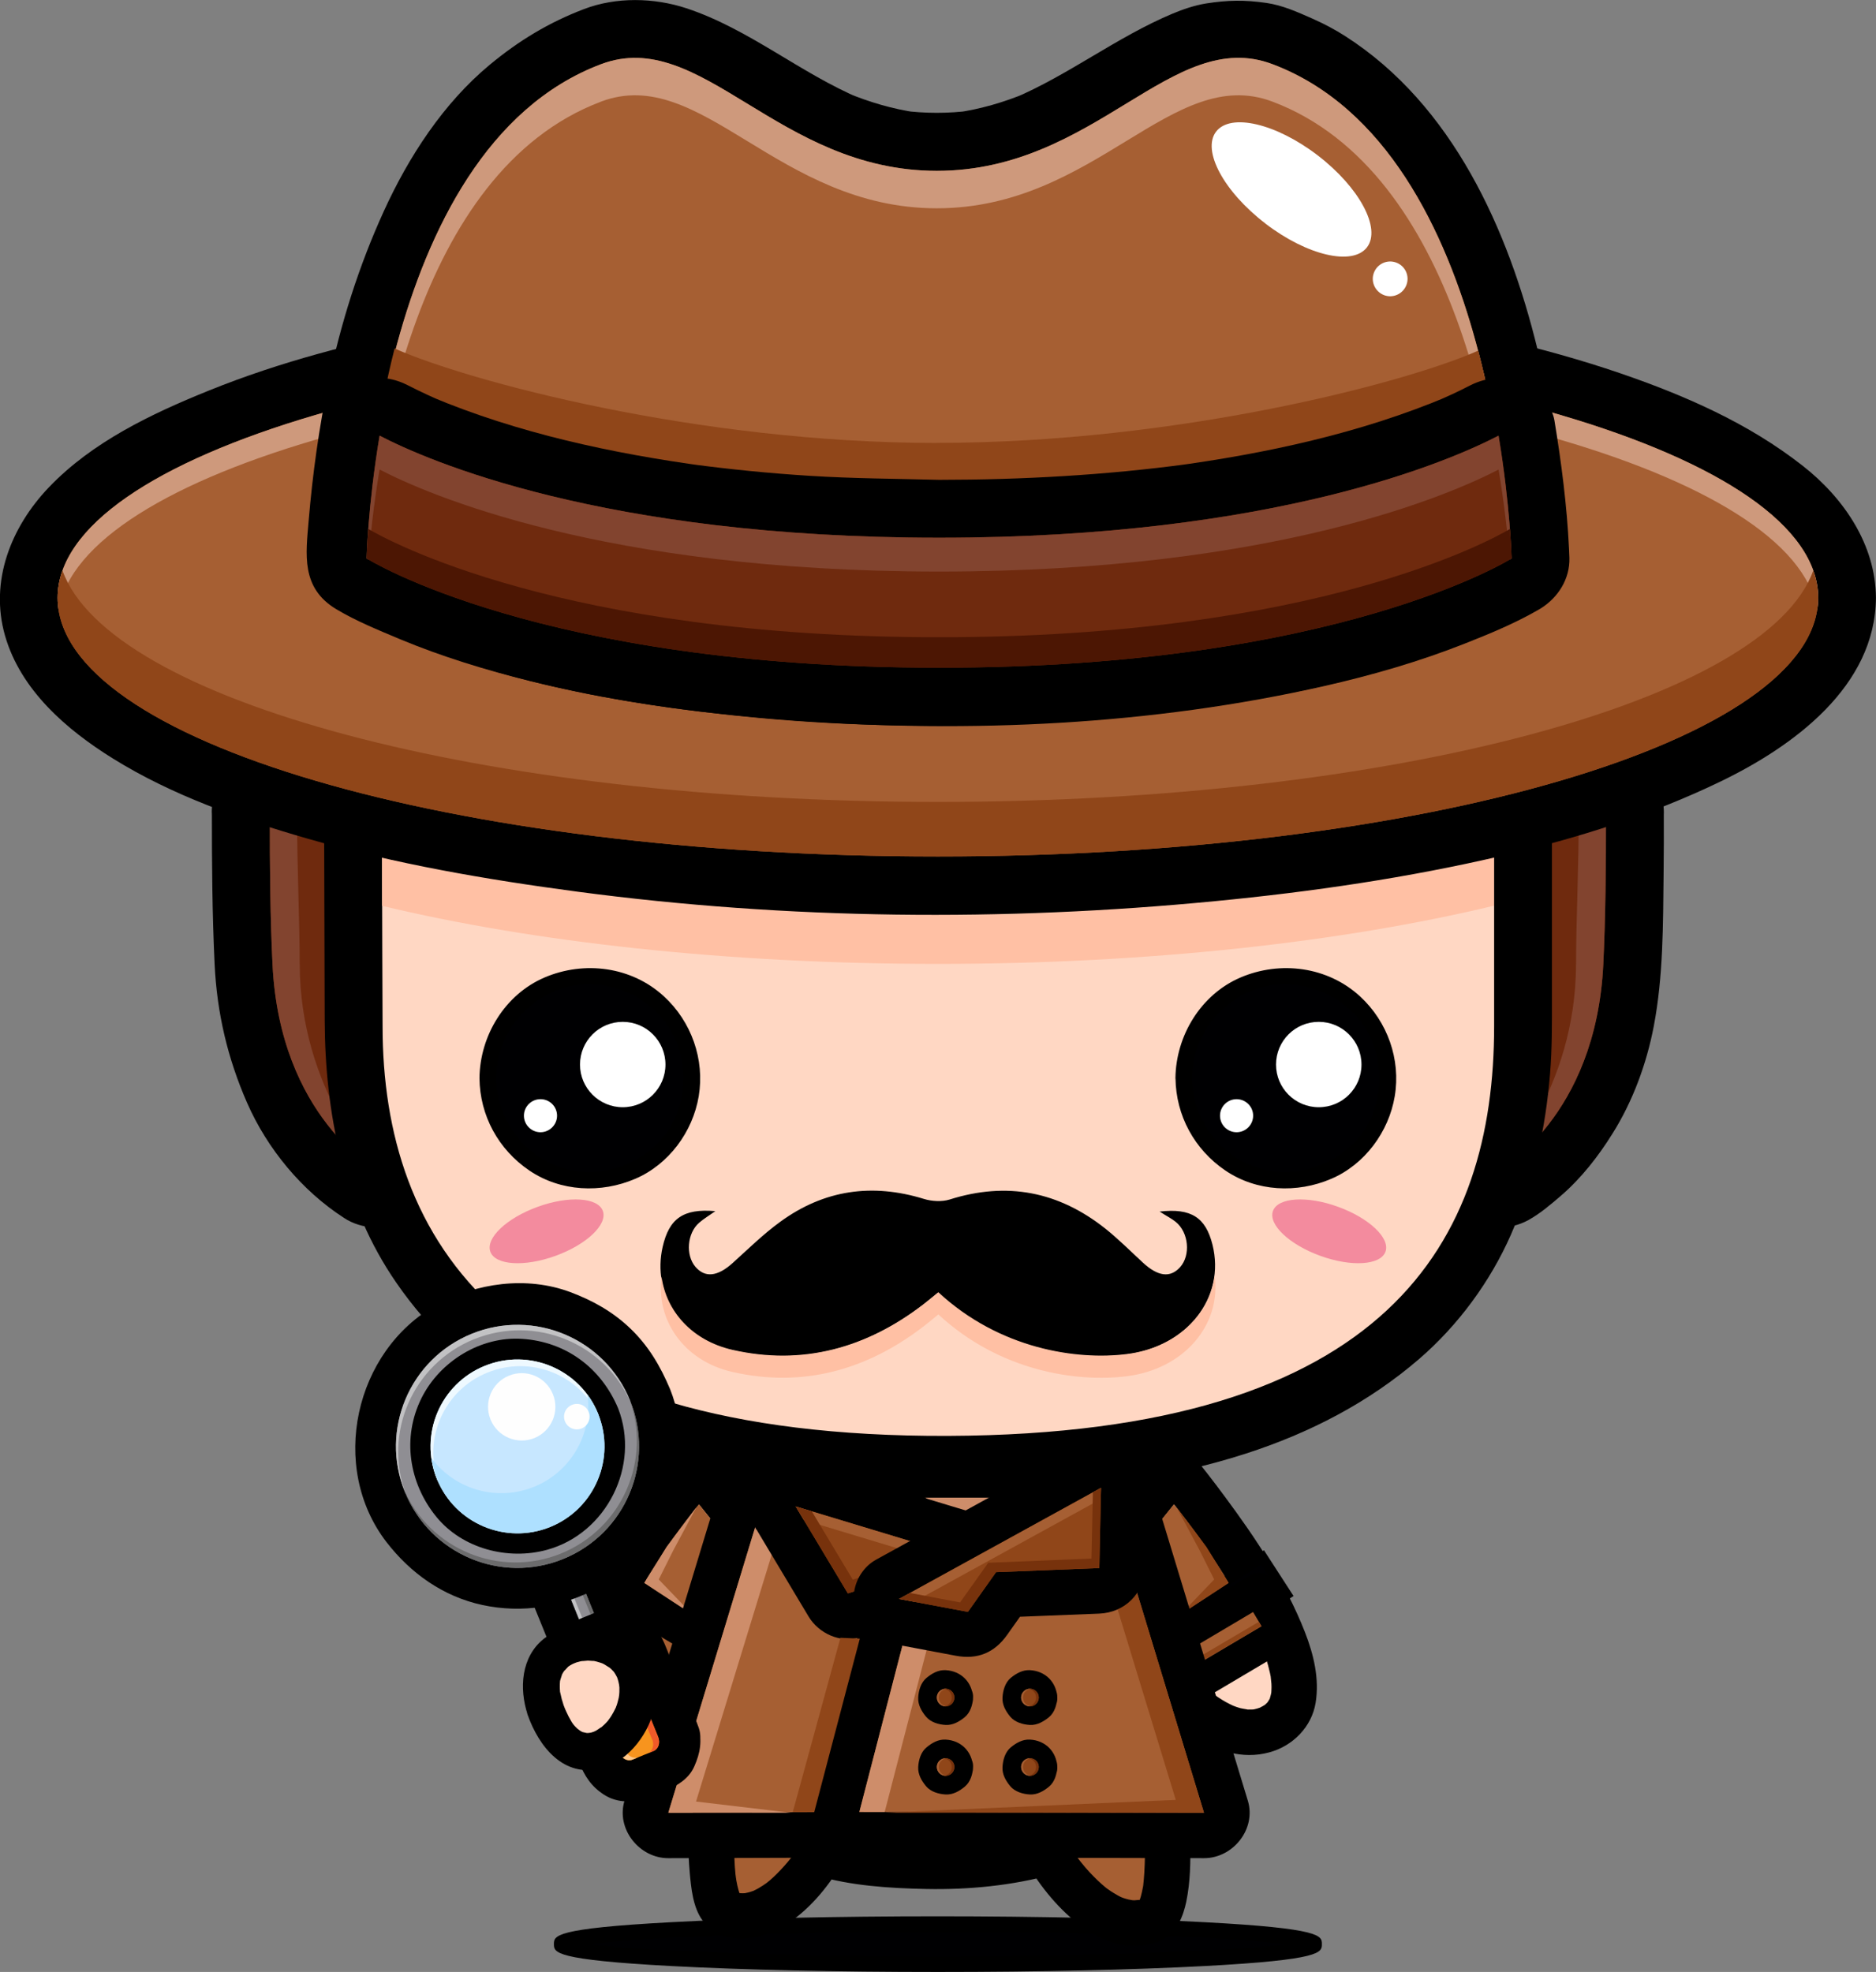 <?xml version="1.0" encoding="UTF-8"?>
<svg id="Layer_1" xmlns="http://www.w3.org/2000/svg" version="1.1" viewBox="0 0 293.33 308.34">
  <rect x="0" y="0" width="293.33" height="308.34" fill="#808080" stroke="none"/>
  <!-- Generator: Adobe Illustrator 29.6.1, SVG Export Plug-In . SVG Version: 2.1.1 Build 9)  -->
  <defs>
    <style>
      .st0 {
        fill: #8f8e93;
      }

      .st1 {
        fill: #f15a29;
      }

      .st2 {
        fill: #ffd7c3;
      }

      .st3, .st4, .st5, .st6 {
        fill-rule: evenodd;
      }

      .st3, .st7 {
        fill: #fff;
      }

      .st8 {
        fill: #eef9ff;
      }

      .st9 {
        fill: #6c6c6d;
      }

      .st10, .st4 {
        fill: #000002;
      }

      .st11 {
        fill: #ce8d6a;
      }

      .st12 {
        fill: #77320c;
      }

      .st13 {
        fill: #a65f33;
      }

      .st14 {
        fill: #f38b9e;
      }

      .st15 {
        fill: #4c1603;
      }

      .st16 {
        fill: #ce997c;
      }

      .st17 {
        fill: #6f2a0e;
      }

      .st18 {
        fill: #aee0ff;
      }

      .st19 {
        fill: #ffc688;
      }

      .st20 {
        fill: #f7941e;
      }

      .st21 {
        fill: #fde5d2;
      }

      .st22 {
        fill: #82442f;
      }

      .st23 {
        fill: #fefefe;
      }

      .st24 {
        fill: #904619;
      }

      .st25 {
        fill: #c2c2c4;
      }

      .st6, .st26 {
        fill: #ffc0a4;
      }

      .st27 {
        fill: #c7e7ff;
      }
    </style>
  </defs>
  <g>
    <g>
      <g>
        <path class="st2" d="M109.25,229.6s-27.84,33.06-15.75,40.19c12.08,7.13,28.99-23.77,28.99-23.77l-13.23-16.42Z"/>
        <path d="M106.75,227.08c-3.37,3.99-6.47,8.21-9.4,12.53-4.57,6.76-9.24,14.32-10.33,22.56-.45,3.38.42,7.14,3.05,9.47,3.19,2.82,7.69,3.41,11.65,1.99,4.13-1.49,7.61-4.4,10.63-7.53,3.08-3.18,5.78-6.76,8.3-10.41,1.75-2.55,3.43-5.17,4.91-7.88.84-1.52.48-3.02-.55-4.31-4.41-5.47-8.82-10.95-13.22-16.42-1.21-1.51-3.76-1.26-5.02,0-1.48,1.48-1.22,3.52,0,5.03,4.41,5.47,8.81,10.95,13.22,16.42-.19-1.44-.36-2.88-.55-4.31-.84,1.54-1.77,3.04-2.7,4.52-.97,1.54-1.98,3.04-3.03,4.52-.57.81-1.15,1.61-1.74,2.4-.16.2-.32.4-.46.61.57-.74.02-.04-.08.09-.38.47-.76.95-1.15,1.42-1.38,1.66-2.84,3.26-4.4,4.76-.72.68-1.47,1.34-2.23,1.97-.66.53.63-.47-.03.03-.2.14-.39.28-.58.42-.43.31-.88.6-1.34.88-.38.22-.77.43-1.15.63-.19.1-.39.2-.58.28-.7.32.79-.32.08-.04-.38.15-.76.28-1.15.39-.34.09-1.87.32-.58.16-.37.05-.74.05-1.12.05-.19,0-.38-.01-.57-.03,1.14.1.48.06.2.01-.37-.08-.74-.19-1.09-.32-.69-.25.79.36.13.05-.24-.11-.46-.24-.68-.38-.93-.57.43.42-.17-.12-.24-.2-.43-.43-.63-.66.81.99.15.14-.01-.16-.51-.93.22.75-.1-.27-.09-.3-.16-.61-.22-.92-.12-.65.12.97.05.3-.02-.16-.03-.33-.03-.5-.02-.35-.01-.69,0-1.04.01-.33.21-1.82.02-.53.25-1.72.78-3.4,1.37-5.03.16-.43.33-.86.51-1.28-.42,1.02.19-.43.3-.68.44-.96.91-1.92,1.4-2.86,1.93-3.71,4.18-7.26,6.54-10.7,1.06-1.53,2.15-3.04,3.25-4.54.46-.62.93-1.23,1.39-1.84.11-.14.22-.28.33-.43.41-.53-.55.71-.14.19.22-.28.44-.57.66-.86.7-.88,1.39-1.75,2.11-2.61,1.25-1.48,1.45-3.57,0-5.03-1.28-1.28-3.78-1.48-5.02,0Z"/>
      </g>
      <g>
        <polygon class="st10" points="109.67 261.7 93.09 251 96.85 245.19 113.42 255.9 109.67 261.7"/>
        <path d="M109.91,262.81l-17.93-11.58,4.63-7.16,17.92,11.58-4.62,7.16ZM94.21,250.76l15.23,9.83,2.87-4.45-15.21-9.83-2.88,4.45Z"/>
      </g>
      <path class="st13" d="M100.74,247.51l8.16,5.33,3.6-13.59-3.21-4.03s-3.75,4.65-5.52,7.44c-1.78,2.78-3.03,4.84-3.03,4.84Z"/>
    </g>
    <g>
      <g>
        <rect class="st13" x="97.6" y="247.54" width="7.76" height="17.58" transform="translate(-170.75 212.86) rotate(-59.33)"/>
        <path d="M108.36,261.91c-5.03-2.98-10.07-5.97-15.11-8.95.31,1.18.62,2.36.93,3.53,1.32-2.22,2.63-4.44,3.95-6.66-1.18.3-2.36.61-3.54.92,5.04,2.99,10.08,5.98,15.12,8.96-.31-1.18-.62-2.36-.93-3.53-1.32,2.23-2.63,4.45-3.95,6.67-1.7,2.88,2.77,5.47,4.47,2.6,1.31-2.22,2.63-4.45,3.95-6.67.72-1.22.28-2.82-.92-3.53-5.03-2.99-10.08-5.98-15.12-8.96-1.22-.72-2.82-.28-3.53.92-1.33,2.22-2.64,4.45-3.95,6.67-.72,1.22-.28,2.82.92,3.53,5.04,3,10.08,5.98,15.12,8.97,2.88,1.7,5.47-2.77,2.6-4.47Z"/>
      </g>
      <rect class="st11" x="100.51" y="250.96" width=".78" height="12.04" transform="translate(-171.76 213.63) rotate(-59.53)"/>
    </g>
    <polygon class="st11" points="108.91 235.63 104.23 241.87 100.74 247.51 108.24 252.43 103 246.97 105.26 242.45 108.91 235.63"/>
  </g>
  <g>
    <path class="st10" d="M205.48,303.99c0,1.74-26.34,3.14-58.83,3.14s-58.83-1.4-58.83-3.14,26.34-3.15,58.83-3.15,58.83,1.41,58.83,3.15Z"/>
    <path d="M146.65,308.34c-15.74,0-30.54-.33-41.66-.92-18.38-.98-18.38-2.12-18.38-3.43s0-2.45,18.38-3.43c11.13-.6,25.93-.92,41.66-.92s30.53.33,41.66.92c18.38.98,18.38,2.12,18.38,3.43s0,2.45-18.38,3.43c-11.12.59-25.92.92-41.66.92ZM92.28,304c7.94,1.02,27.84,1.92,54.37,1.92s46.43-.9,54.37-1.92c-7.64-.97-26.69-1.95-54.37-1.95s-46.73.98-54.37,1.95Z"/>
  </g>
  <g>
    <path class="st13" d="M117.4,234.92s-11.14,61.65-3.56,64.29c7.58,2.65,14.59-9.42,14.59-9.42,0,0,6.04,1.85,16.45,2.03,10.41.19,18.78-2.16,18.78-2.16,0,0,7.75,13.43,16.14,10.66,8.38-2.77-4.94-65.55-4.94-65.55l-57.46.15Z"/>
    <path d="M113.97,233.98c-2.18,12.08-3.96,24.29-5.23,36.5-.77,7.37-1.56,14.96-.89,22.36.22,2.41.5,5.39,1.98,7.42,3,4.13,8.92,3.23,12.8.85,3.64-2.23,6.73-5.85,8.87-9.53-1.33.54-2.67,1.09-4.01,1.63,5.53,1.68,11.65,2.04,17.39,2.16,6.53.13,13.41-.53,19.73-2.28-1.33-.55-2.67-1.09-4.01-1.64,3.99,6.86,12.41,15.73,21.13,11.88,2.24-.99,3.3-3.77,3.76-6,.63-3.08.68-6.27.61-9.4-.18-8.39-1.35-16.79-2.59-25.08-1.11-7.45-2.42-14.87-3.85-22.25-.44-2.26-.88-4.53-1.36-6.78-.32-1.53-1.92-2.62-3.43-2.61-12.38.03-24.75.07-37.14.1-6.77.02-13.55.04-20.33.05-4.58.02-4.58,7.12,0,7.11,12.38-.03,24.76-.07,37.14-.1,6.78-.02,13.55-.03,20.33-.06-1.14-.87-2.28-1.74-3.43-2.61.79,3.71,1.51,7.44,2.19,11.18.71,3.76,1.37,7.53,1.99,11.3.35,2.1.68,4.2.99,6.31.16,1.03.31,2.05.45,3.09.07.51.14,1.03.21,1.55.04.25.08.51.11.77-.14-1.04.02.14.04.35.98,7.45,1.95,15.12,1.5,22.64-.04.65-.1,1.3-.17,1.95-.08.64.14-.97.05-.35-.02.14-.05.29-.06.43-.06.3-.12.62-.19.93-.09.46-.23.92-.39,1.37-.25.69.45-.96.08-.19-.1.19-.21.38-.32.55-.16.23.75-.85.18-.28-.52.53.81-.55.31-.23-.65.41,1.22-.42.19-.09-.27.07-.54.13-.82.18.96-.18-.17-.02-.4-.02-.27,0-.54-.03-.79-.06.96.1.09-.02-.11-.06-.26-.06-.51-.14-.77-.22-.16-.04-.99-.4-.16-.04-.51-.22-.99-.5-1.46-.79-.24-.14-.47-.3-.7-.46-.16-.11-.32-.22-.47-.33.35.28.37.29.06.04-.94-.76-1.81-1.61-2.63-2.49-.41-.44-.81-.91-1.19-1.38-.16-.19-.31-.38-.47-.57.65.81,0-.02-.13-.19-.65-.87-1.28-1.78-1.82-2.72-.8-1.38-2.48-2.06-4.01-1.63-6,1.66-11.51,2.12-17.84,2.03-5.72-.08-10.21-.3-15.5-1.9-1.52-.46-3.22.28-4.01,1.63-.52.89-1.12,1.73-1.74,2.56-.48.63.51-.65,0,0-.15.19-.31.38-.46.57-.33.4-.68.79-1.04,1.17-.37.4-.76.79-1.16,1.17-.2.19-.41.38-.62.56-.12.11-1.09.86-.38.32-.45.33-.92.63-1.4.91-.24.14-.49.26-.73.38-.83.41.71-.25-.16.06-.25.1-.51.17-.76.23-.18.06-1.07.19-.1.07-.27.03-.54.04-.8.04-.18,0-.36-.01-.54-.03.5.08.54.08.13,0-.28-.05-.55-.14-.81-.23,1.14.37.9.4.61.25-.62-.32.76.67.33.27-.58-.53.36.53.2.31-.12-.17-.22-.35-.32-.53-.39-.76.34.88.08.21-.08-.21-.14-.42-.21-.63-.16-.54-.27-1.09-.37-1.63-.05-.33-.21-1.46-.02-.08-.05-.32-.08-.63-.12-.94-.07-.74-.12-1.49-.15-2.24-.17-3.58-.01-7.17.21-10.73.27-4.23.68-8.44,1.16-12.65.24-2.15.51-4.31.79-6.46.06-.51.13-1.02.2-1.52.04-.25.07-.51.1-.76-.14,1.01-.01.14.01-.05.14-1.07.29-2.13.44-3.19.85-5.96,1.78-11.9,2.81-17.83.1-.57.2-1.13.3-1.69.34-1.9-.49-3.83-2.48-4.38-1.74-.48-4.03.58-4.38,2.49Z"/>
  </g>
  <g>
    <g>
      <polygon class="st21" points="173.39 234.18 146.99 234.18 146.77 234.18 120.37 234.18 108.93 271.81 146.77 271.81 146.99 271.81 184.83 271.81 173.39 234.18"/>
      <path d="M173.39,227.08h-53.02c-3.23,0-5.93,2.18-6.85,5.22-3.65,11.99-7.29,23.97-10.93,35.96-.17.56-.34,1.12-.51,1.66-1.35,4.44,2.33,8.99,6.86,8.99h75.9c4.53,0,8.2-4.55,6.86-8.99-3.65-11.99-7.3-23.98-10.94-35.97-.17-.55-.33-1.1-.5-1.65-1.13-3.71-4.94-6.02-8.75-4.97-3.66,1.01-6.09,5.04-4.96,8.75,3.65,11.99,7.29,23.97,10.93,35.97.17.55.34,1.1.51,1.65,2.29-3,4.57-5.99,6.85-8.99h-75.9c2.28,3,4.57,5.99,6.85,8.99,3.65-11.98,7.3-23.97,10.94-35.96.17-.55.33-1.1.51-1.66-2.29,1.74-4.58,3.48-6.86,5.22h53.02c3.87,0,7.11-3.23,7.11-7.11s-3.24-7.11-7.11-7.11Z"/>
    </g>
    <polygon class="st11" points="173.39 234.18 146.99 234.18 146.77 234.18 120.37 234.18 108.93 271.81 146.77 271.81 146.99 271.81 184.83 271.81 173.39 234.18"/>
  </g>
  <rect class="st24" x="115.12" y="279.01" width="63.36" height="4.41"/>
  <g>
    <g>
      <polygon class="st21" points="140.86 240.15 140.86 283.32 104.5 283.44 119.77 233.24 140.86 240.15"/>
      <path d="M133.75,240.15v43.18c2.37-2.37,4.74-4.74,7.11-7.11-12.01.04-24.01.07-36.03.12h-.33c2.29,3,4.57,6,6.85,8.99,3.7-12.15,7.39-24.3,11.08-36.45,1.4-4.58,2.79-9.17,4.19-13.75-2.92,1.66-5.83,3.31-8.74,4.96,7.03,2.3,14.06,4.61,21.09,6.92,3.68,1.21,7.76-1.37,8.75-4.96,1.06-3.87-1.29-7.54-4.97-8.74-7.03-2.31-14.06-4.61-21.09-6.92-3.75-1.23-7.66,1.4-8.75,4.96-3.7,12.15-7.39,24.3-11.08,36.46-1.39,4.58-2.79,9.17-4.18,13.75-1.35,4.43,2.33,9.01,6.85,8.99,12.01-.04,24.02-.07,36.02-.11.12,0,.23,0,.34,0,3.87-.01,7.11-3.22,7.11-7.11v-43.18c0-3.87-3.23-7.11-7.11-7.11s-7.11,3.24-7.11,7.11Z"/>
    </g>
    <polygon class="st13" points="140.86 240.15 140.86 283.32 104.5 283.44 119.77 233.24 140.86 240.15"/>
    <polygon class="st11" points="123.33 234.38 119.77 233.24 104.5 283.44 108.3 283.43 123.33 234.38"/>
  </g>
  <g>
    <g>
      <g>
        <path class="st2" d="M183.55,229.6s27.85,33.06,15.77,40.19c-12.08,7.13-28.99-23.77-28.99-23.77l13.22-16.42Z"/>
        <path d="M181.04,232.11c.96,1.13,1.87,2.3,2.78,3.46.4.53-.55-.72-.14-.19.11.14.21.28.32.43.23.29.46.59.68.89.54.7,1.06,1.42,1.59,2.14,1.14,1.56,2.25,3.15,3.34,4.76,2.33,3.48,4.51,7.07,6.36,10.84.22.43.43.87.62,1.31.11.24.72,1.69.31.68.38.9.71,1.82,1.02,2.75.25.79.47,1.6.65,2.41.09.38.15.76.21,1.15-.2-1.29,0,.19.02.53.02.35.02.69,0,1.04,0,.17-.02.34-.03.5-.06.67.15-.95.04-.3-.05.31-.13.62-.22.92-.3,1.03.39-.68-.1.27-.15.29-.82,1.18-.02.16-.19.24-.39.46-.63.66-.59.56.75-.47-.17.12-.16.1-.32.2-.5.28-.86.47.51-.17-.04.05-.36.14-.73.24-1.1.32-.26.06-.96.12.2-.01-.19.02-.38.03-.56.03-.38.02-.76,0-1.13-.05,1.28.13-.24-.07-.58-.16-.39-.1-.77-.24-1.15-.39-.71-.27.79.35.08.04-.19-.09-.39-.19-.58-.28-.88-.43-1.7-.96-2.49-1.52-.2-.13-.39-.28-.58-.42-.67-.5.63.5-.04-.03-.38-.31-.75-.63-1.13-.95-.83-.72-1.61-1.49-2.38-2.28-1.52-1.55-2.93-3.21-4.27-4.91-.11-.13-.65-.83-.08-.09-.16-.2-.31-.41-.46-.61-.3-.4-.59-.8-.89-1.21-.61-.83-1.21-1.69-1.79-2.53-.96-1.39-1.88-2.81-2.76-4.24-.7-1.14-1.39-2.28-2.03-3.45-.18,1.44-.36,2.88-.55,4.31,4.41-5.48,8.82-10.95,13.23-16.42,1.22-1.51,1.48-3.55,0-5.03-1.26-1.26-3.8-1.51-5.03,0-4.41,5.47-8.81,10.95-13.22,16.42-1.03,1.29-1.39,2.78-.55,4.31,2.82,5.14,6.23,10.03,9.94,14.58,4.88,5.99,12.67,13.95,21.26,11.6,3.65-.99,6.61-3.98,7.22-7.75.61-3.78-.31-7.55-1.68-11.06-3.01-7.69-7.69-14.67-12.59-21.27-1.72-2.32-3.48-4.62-5.34-6.82-1.25-1.48-3.74-1.28-5.03,0-1.45,1.46-1.24,3.54,0,5.03Z"/>
      </g>
      <g>
        <rect class="st10" x="181.11" y="248.31" width="19.73" height="6.91" transform="translate(-106.06 143.95) rotate(-32.87)"/>
        <path d="M184.33,261.14l-4.63-7.16,17.93-11.58,4.63,7.16-17.93,11.58ZM181.93,254.46l2.88,4.45,15.22-9.83-2.88-4.46-15.22,9.83Z"/>
      </g>
      <path class="st13" d="M192.08,247.51l-8.16,5.33-3.6-13.59,3.22-4.03s3.74,4.65,5.52,7.44c1.78,2.78,3.03,4.84,3.03,4.84Z"/>
    </g>
    <g>
      <g>
        <rect class="st13" x="182.47" y="252.45" width="17.58" height="7.76" transform="translate(-104 133.42) rotate(-30.67)"/>
        <path d="M186.98,266.38c5.04-2.99,10.08-5.97,15.12-8.97,1.21-.71,1.65-2.31.93-3.53-1.32-2.23-2.64-4.45-3.96-6.67-.72-1.2-2.31-1.65-3.53-.92-5.04,2.98-10.08,5.97-15.12,8.96-1.2.71-1.64,2.31-.92,3.53,1.32,2.22,2.64,4.45,3.96,6.67,1.7,2.87,6.16.27,4.46-2.6-1.32-2.22-2.63-4.45-3.96-6.67-.31,1.18-.62,2.36-.93,3.53,5.04-2.98,10.09-5.97,15.11-8.96-1.17-.31-2.35-.62-3.53-.92,1.32,2.22,2.64,4.44,3.95,6.66.31-1.17.62-2.35.93-3.53-5.04,2.99-10.08,5.97-15.11,8.95-2.87,1.7-.27,6.17,2.6,4.47Z"/>
      </g>
      <polygon class="st24" points="186.85 260.37 197.23 254.27 196.83 253.59 186.46 259.7 186.85 260.37"/>
    </g>
    <polygon class="st24" points="183.94 235.63 188.63 241.87 192.12 247.51 184.62 252.43 189.85 246.97 187.59 242.45 183.94 235.63"/>
  </g>
  <g>
    <g>
      <polygon class="st21" points="142.99 250.02 134.24 283.32 188.25 283.44 172.98 233.24 142.99 250.02"/>
      <path d="M136.14,248.13c-2.92,11.1-5.83,22.2-8.74,33.3-1.18,4.47,2.19,8.99,6.85,9,12.61.03,25.22.06,37.82.08,5.4.01,10.79.02,16.19.04,4.53.01,8.2-4.56,6.85-8.99-3.69-12.15-7.39-24.3-11.08-36.46-1.39-4.58-2.79-9.17-4.18-13.75-1.35-4.43-6.36-6.53-10.44-4.24-10,5.59-19.99,11.18-29.99,16.78-3.38,1.89-4.48,6.43-2.55,9.72,1.99,3.39,6.34,4.45,9.73,2.55,9.99-5.59,19.99-11.18,30-16.78-3.49-1.42-6.97-2.84-10.45-4.25,3.69,12.15,7.39,24.3,11.08,36.45,1.39,4.58,2.79,9.17,4.18,13.75,2.29-3,4.57-5.99,6.85-8.99-12.61-.03-25.21-.06-37.81-.08-5.4-.02-10.79-.02-16.19-.04,2.29,3,4.58,6,6.86,8.99,2.91-11.1,5.82-22.2,8.74-33.3.99-3.75-1.19-7.71-4.96-8.75-3.7-1.02-7.76,1.22-8.75,4.96Z"/>
    </g>
    <polygon class="st13" points="142.99 250.02 134.37 283.32 188.25 283.44 172.98 233.24 142.99 250.02"/>
    <polygon class="st11" points="138.33 283.32 146.95 250.02 173.56 235.13 172.98 233.24 142.99 250.02 134.37 283.32 188.25 283.44 188.24 283.43 138.33 283.32"/>
    <polygon class="st24" points="169.7 235.11 172.98 233.24 188.25 283.44 184.45 283.43 169.7 235.11"/>
  </g>
  <g>
    <g>
      <g>
        <path class="st21" d="M42.19,127.02c-.02,8.49.08,16.89.42,23.76,1.15,23.93,16.3,32.18,16.3,32.18v-55.93h-16.71Z"/>
        <path d="M33.13,127.02c0,7.93.05,15.84.43,23.76.36,7.62,2.03,14.7,5.07,21.65,3.15,7.18,8.54,13.73,15.15,18,.18.12.36.23.55.34,5.97,3.27,13.61-.81,13.61-7.82v-55.93c0-4.93-4.12-9.04-9.05-9.04h-16.71c-4.94,0-9.06,4.12-9.06,9.04s4.12,9.05,9.06,9.05h16.71c-3.01-3.01-6.03-6.03-9.05-9.05v55.93c4.54-2.6,9.08-5.2,13.61-7.81-.73-.39-1.4-.9-2.06-1.4.61.47,1.23.94,1.84,1.41-2.16-1.67-4.06-3.65-5.74-5.8.47.61.95,1.21,1.42,1.83-2-2.6-3.62-5.44-4.92-8.45.31.72.61,1.44.91,2.15-1.61-3.82-2.62-7.83-3.18-11.93.1.8.21,1.6.32,2.4-.55-4.3-.6-8.66-.69-12.99-.12-5.12-.14-10.23-.14-15.35,0-4.93-4.12-9.04-9.04-9.04s-9.05,4.12-9.06,9.04Z"/>
      </g>
      <path class="st17" d="M42.19,127.02c-.02,8.49.08,16.89.42,23.76,1.15,23.93,16.3,32.18,16.3,32.18v-55.93h-16.71Z"/>
      <path class="st22" d="M46.86,150.78c0-6.87-.43-15.26-.41-23.76h-4.26c-.02,8.49.08,16.89.42,23.76,1.15,23.93,16.3,32.18,16.3,32.18,0,0-12.04-12.51-12.04-32.18Z"/>
    </g>
    <g>
      <g>
        <path class="st21" d="M251.11,127.02c.02,8.49-.09,16.89-.42,23.76-1.15,23.93-16.3,32.18-16.3,32.18v-55.93h16.71Z"/>
        <path d="M242.07,127.02c0,4.96-.02,9.92-.13,14.88-.1,4.48-.13,9.01-.7,13.46.1-.8.22-1.61.32-2.4-.56,4.1-1.58,8.11-3.18,11.93.31-.72.61-1.44.91-2.15-1.29,3.01-2.92,5.85-4.91,8.45.47-.62.95-1.22,1.41-1.83-1.68,2.15-3.58,4.13-5.73,5.8.61-.47,1.22-.94,1.83-1.41-.65.5-1.33,1.01-2.06,1.4,4.54,2.61,9.08,5.21,13.62,7.81v-55.93c-3.01,3.02-6.03,6.03-9.05,9.05h16.71c4.94,0,9.05-4.12,9.05-9.05s-4.11-9.04-9.05-9.04h-16.71c-4.93,0-9.05,4.12-9.05,9.04v55.93c0,7,7.64,11.08,13.62,7.82,1.84-1.02,3.5-2.44,5.07-3.79,3.2-2.75,5.88-6.19,8.09-9.74,3.18-5.06,5.33-10.92,6.45-16.77,1.5-7.84,1.45-15.93,1.54-23.88.03-3.18.05-6.37.03-9.56,0-4.93-4.1-9.04-9.05-9.04s-9.05,4.12-9.04,9.04Z"/>
      </g>
      <path class="st17" d="M251.11,127.02c.02,8.49-.09,16.89-.42,23.76-1.15,23.93-16.3,32.18-16.3,32.18v-55.93h16.71Z"/>
      <path class="st22" d="M246.43,150.78c0-6.87.44-15.26.42-23.76h4.26c.02,8.49-.09,16.89-.42,23.76-1.15,23.93-16.3,32.18-16.3,32.18,0,0,12.03-12.51,12.03-32.18Z"/>
    </g>
  </g>
  <g>
    <g>
      <path class="st21" d="M59.82,74.54c-.31,12.43,0,85.92,0,85.92,0,33.38,18.72,64.34,88.45,64.06,69.01-.28,85.35-30.67,85.35-64.06v-85.92H59.82Z"/>
      <path d="M50.78,74.54c-.37,14.6-.16,29.23-.13,43.83.03,13.75.07,27.5.12,41.25.06,14.32,2.91,28.94,11.17,40.91,5.35,7.77,12.31,14.12,20.41,18.95,9.33,5.54,19.95,8.99,30.56,11.05,14.28,2.76,28.96,3.46,43.47,2.87,12.93-.52,26.1-2.12,38.45-6.12,9.93-3.21,19.15-7.96,27.07-14.79,6.09-5.26,11.11-12.07,14.35-19.44,3.55-8.1,5.4-16.4,6.12-25.22.32-3.86.29-7.72.29-11.6v-81.69c0-4.94-4.12-9.05-9.05-9.05H59.82c-4.93,0-9.04,4.11-9.04,9.05s4.11,9.05,9.04,9.05h173.8c-3.02-3.03-6.03-6.03-9.05-9.05v77.11c0,6.8.16,13.6-.73,20.35.1-.8.21-1.6.32-2.41-.73,5.45-2.06,10.81-4.18,15.89.29-.72.61-1.44.91-2.16-1.67,3.94-3.82,7.66-6.44,11.07.47-.61.94-1.22,1.41-1.83-2.6,3.35-5.63,6.34-8.99,8.96.61-.47,1.22-.95,1.83-1.42-4.32,3.34-9.1,6-14.11,8.14.72-.3,1.43-.62,2.17-.91-8.57,3.61-17.71,5.69-26.89,6.94.8-.11,1.6-.22,2.4-.32-16.24,2.16-33.05,2.19-49.29.05.8.11,1.6.21,2.4.32-9.36-1.26-18.65-3.38-27.39-7.03.72.3,1.44.61,2.16.91-5.25-2.23-10.26-5-14.78-8.48.61.47,1.21.95,1.82,1.41-3.53-2.74-6.72-5.87-9.46-9.39.48.61.95,1.22,1.42,1.83-2.7-3.49-4.91-7.31-6.64-11.36.31.72.62,1.44.92,2.16-2.12-5.02-3.46-10.32-4.2-15.71.11.8.21,1.6.32,2.4-.59-4.52-.67-9.06-.7-13.62-.02-6.28-.04-12.56-.06-18.84-.04-17.53-.1-35.05-.03-52.58.01-3.82.02-7.65.11-11.47.12-4.94-4.2-9.05-9.05-9.05s-8.92,4.12-9.04,9.05Z"/>
    </g>
    <path class="st2" d="M59.82,74.54c-.31,12.43,0,85.92,0,85.92,0,33.38,18.72,64.34,88.45,64.06,69.01-.28,85.35-30.67,85.35-64.06v-85.92H59.82Z"/>
  </g>
  <g>
    <g>
      <g>
        <g>
          <path class="st4" d="M76.26,168.59c0,8.83,7.16,15.97,15.97,15.97s15.97-7.14,15.97-15.97-7.15-15.97-15.97-15.97-15.97,7.15-15.97,15.97Z"/>
          <path d="M74.97,168.59c.06,5.85,2.96,11.15,7.79,14.43,4.88,3.32,11.23,3.6,16.57,1.3,5.23-2.24,8.99-7.34,9.92-12.9.96-5.77-1.14-11.67-5.43-15.62-5.06-4.66-12.45-5.62-18.69-2.95-6.19,2.66-10.09,9.09-10.16,15.73-.02,1.67,2.57,1.67,2.59,0,.06-5.91,3.52-11.06,8.88-13.49,5.38-2.45,11.88-1.01,16.05,3,4.29,4.12,5.45,10.49,3.37,15.98-2.06,5.43-7.55,9-13.27,9.19-8.2.28-14.94-6.59-15.03-14.67-.02-1.66-2.6-1.66-2.59,0Z"/>
        </g>
        <path class="st3" d="M81.92,174.45c0,1.43,1.17,2.59,2.59,2.59s2.59-1.16,2.59-2.59-1.16-2.58-2.59-2.58-2.59,1.16-2.59,2.58Z"/>
        <path class="st3" d="M90.69,166.46c0,3.69,3,6.67,6.68,6.67s6.68-2.98,6.68-6.67-2.99-6.68-6.68-6.68-6.68,2.98-6.68,6.68Z"/>
      </g>
      <path class="st14" d="M94.26,189.35c.77,2.12-2.55,5.26-7.4,7.02-4.86,1.76-9.42,1.47-10.19-.65-.77-2.12,2.54-5.26,7.41-7.02,4.86-1.77,9.42-1.47,10.18.65Z"/>
    </g>
    <g>
      <g>
        <g>
          <path class="st4" d="M185.09,168.59c0,8.83,7.15,15.97,15.97,15.97s15.97-7.14,15.97-15.97-7.15-15.97-15.97-15.97-15.97,7.15-15.97,15.97Z"/>
          <path d="M183.8,168.59c.07,5.85,2.96,11.15,7.79,14.43,4.88,3.32,11.23,3.6,16.57,1.3,5.23-2.24,8.99-7.34,9.92-12.9.97-5.77-1.14-11.67-5.42-15.62-5.07-4.66-12.46-5.62-18.71-2.95-6.19,2.66-10.08,9.09-10.16,15.73-.02,1.67,2.57,1.67,2.59,0,.07-5.91,3.53-11.06,8.88-13.49,5.37-2.45,11.87-1.01,16.05,3,4.29,4.12,5.45,10.49,3.38,15.98-2.07,5.43-7.56,9-13.27,9.19-8.21.28-14.95-6.59-15.04-14.67-.02-1.66-2.6-1.66-2.59,0Z"/>
        </g>
        <path class="st3" d="M190.76,174.45c0,1.43,1.16,2.59,2.59,2.59s2.59-1.16,2.59-2.59-1.17-2.58-2.59-2.58-2.59,1.16-2.59,2.58Z"/>
        <path class="st3" d="M199.52,166.46c0,3.69,2.99,6.67,6.68,6.67s6.68-2.98,6.68-6.67-2.99-6.68-6.68-6.68-6.68,2.98-6.68,6.68Z"/>
      </g>
      <path class="st14" d="M199.04,189.35c-.77,2.12,2.55,5.26,7.41,7.02,4.85,1.76,9.41,1.47,10.18-.65.77-2.12-2.55-5.26-7.41-7.02-4.85-1.77-9.42-1.47-10.18.65Z"/>
    </g>
  </g>
  <path class="st26" d="M146.63,132.11c-32.97,0-63.24-3.41-86.94-9.09.01,6.55.03,12.96.05,18.62,23.7,5.68,53.94,9.08,86.89,9.08s63.27-3.41,86.97-9.1v-18.61c-23.7,5.69-53.98,9.1-86.97,9.1Z"/>
  <g>
    <g>
      <path class="st21" d="M284.28,93.48c0,22.33-61.62,40.44-137.63,40.44S9.01,115.8,9.01,93.48s61.62-40.44,137.64-40.44,137.63,18.1,137.63,40.44Z"/>
      <path d="M275.23,93.48c0,.57-.05,1.13-.12,1.7.11-.8.21-1.61.32-2.41-.17,1.15-.49,2.28-.94,3.34.31-.72.61-1.44.91-2.16-.62,1.43-1.43,2.75-2.38,3.98.47-.61.94-1.22,1.41-1.83-1.59,2.04-3.49,3.78-5.52,5.36.61-.47,1.22-.94,1.83-1.41-4.76,3.64-10.15,6.37-15.66,8.7.72-.31,1.44-.61,2.17-.91-17.68,7.43-36.9,11.15-55.81,13.71.8-.11,1.6-.21,2.4-.32-32.92,4.4-66.52,4.81-99.57,1.69-4.96-.46-9.91-1.03-14.84-1.69.8.11,1.6.21,2.4.32-18.91-2.55-38.14-6.28-55.81-13.71.72.31,1.44.61,2.16.91-5.5-2.33-10.91-5.06-15.66-8.7.61.47,1.22.94,1.83,1.41-2.04-1.57-3.93-3.32-5.52-5.36.47.61.95,1.22,1.42,1.83-.95-1.23-1.77-2.56-2.38-3.98.31.72.61,1.44.91,2.16-.45-1.07-.77-2.19-.94-3.34.1.8.22,1.61.32,2.41-.14-1.13-.14-2.26,0-3.39-.1.8-.21,1.6-.32,2.4.17-1.15.49-2.27.94-3.34-.31.71-.61,1.44-.91,2.16.61-1.43,1.43-2.75,2.38-3.98-.47.61-.95,1.22-1.42,1.83,1.59-2.03,3.49-3.78,5.52-5.36-.61.47-1.22.94-1.83,1.41,4.75-3.65,10.15-6.37,15.66-8.7-.72.3-1.44.61-2.16.91,17.66-7.42,36.89-11.15,55.81-13.7-.8.11-1.6.21-2.4.32,32.91-4.4,66.52-4.81,99.56-1.7,4.95.47,9.91,1.04,14.84,1.7-.8-.11-1.6-.21-2.4-.32,18.91,2.55,38.13,6.28,55.81,13.7-.72-.3-1.44-.6-2.17-.91,5.5,2.33,10.9,5.05,15.66,8.7-.61-.47-1.22-.94-1.83-1.41,2.03,1.58,3.93,3.32,5.52,5.36-.47-.61-.94-1.22-1.41-1.83.95,1.23,1.76,2.55,2.38,3.98-.3-.72-.61-1.44-.91-2.16.45,1.07.77,2.19.94,3.34-.11-.8-.21-1.6-.32-2.4.07.55.12,1.12.12,1.69.03,4.94,4.1,9.04,9.05,9.04s9.08-4.11,9.05-9.04c-.05-8.35-5.06-15.64-11.44-20.64-8.5-6.67-18.36-10.98-28.53-14.47-12.28-4.2-25.05-6.95-37.84-9.04-16.27-2.65-32.71-4.22-49.19-4.93-32.91-1.4-66.28.39-98.64,6.74-11.92,2.34-23.79,5.38-35.05,9.94-8.97,3.63-18.19,8.01-24.98,15.11-5.93,6.2-9.31,14.69-6.86,23.22,2.45,8.52,9.63,14.7,16.89,19.21,9.24,5.74,19.87,9.47,30.27,12.47,13.86,4,28.09,6.44,42.38,8.34,32.92,4.37,66.57,4.68,99.61,1.48,15.15-1.46,30.3-3.67,45.13-7.15,11.65-2.73,23.17-6.35,33.97-11.57,11.31-5.47,24.19-14.81,24.28-28.72.02-4.93-4.14-9.05-9.05-9.05s-9.01,4.12-9.05,9.05Z"/>
    </g>
    <path class="st13" d="M284.28,93.48c0,22.33-61.62,40.44-137.63,40.44S9.01,115.8,9.01,93.48s61.62-40.44,137.64-40.44,137.63,18.1,137.63,40.44Z"/>
    <path class="st16" d="M146.65,56.92c73.8,0,134.04,17.06,137.48,38.5.1-.65.16-1.29.16-1.94,0-22.34-61.62-40.44-137.63-40.44S9.01,71.14,9.01,93.48c0,.65.06,1.29.16,1.94,3.45-21.44,63.67-38.5,137.48-38.5Z"/>
    <path class="st24" d="M146.65,125.39c-71.11,0-129.62-15.85-136.88-36.18-.5,1.4-.76,2.83-.76,4.27,0,22.33,61.62,40.44,137.64,40.44s137.63-18.11,137.63-40.44c0-1.44-.26-2.86-.76-4.27-7.25,20.33-65.76,36.18-136.88,36.18Z"/>
    <g>
      <g>
        <path class="st21" d="M235.96,87.32s-1.39-63.84-37-77.28c-15.7-5.92-27.81,16.65-52.48,16.65S109.66,4.12,93.97,10.04c-35.62,13.44-37.02,77.28-37.02,77.28,0,0,27.02,17.08,89.49,17.08h.04c62.47,0,89.48-17.08,89.48-17.08Z"/>
        <path d="M245.01,87.32c-.07-3.04-.35-6.08-.66-9.12-.82-7.91-2.06-15.81-3.94-23.55-4.57-18.74-13.27-38.24-30.07-49-1.62-1.04-3.33-1.94-5.09-2.72-2.34-1.03-4.68-2.1-7.23-2.47-3.4-.49-6.03-.45-9.44.08-1.82.3-3.58.9-5.28,1.61-8.72,3.67-16.21,9.59-24.92,13.27.72-.3,1.44-.61,2.16-.91-3.53,1.47-7.2,2.55-11,3.09.8-.11,1.6-.21,2.41-.32-3.64.48-7.31.48-10.95,0,.8.11,1.6.21,2.4.32-3.79-.54-7.46-1.62-10.99-3.09.71.31,1.43.61,2.15.91-9.46-3.99-17.44-10.89-27.24-14.13-5.07-1.67-10.99-1.79-16.01.13-5.51,2.1-10.21,4.95-14.75,8.72-7.25,6.02-12.67,14.38-16.55,22.89-3.9,8.55-6.72,17.49-8.64,26.69-1.49,7.16-2.5,14.44-3.11,21.72-.43,5.21-1.24,10.47,4.3,13.8,3.13,1.88,6.58,3.27,9.95,4.69,6.59,2.75,13.46,4.84,20.38,6.56,11.77,2.92,23.84,4.66,35.9,5.77,14.97,1.37,30.09,1.55,45.1.74,13.17-.71,26.34-2.27,39.26-4.95,7.98-1.64,15.89-3.78,23.54-6.64,4.65-1.75,9.59-3.59,13.83-6.26,4.16-2.63,5.8-8.01,3.24-12.37-2.43-4.15-8.21-5.88-12.38-3.25-2.36,1.49-4.99,2.62-7.54,3.7.72-.3,1.44-.61,2.16-.91-13.77,5.81-28.65,8.97-43.42,10.96.8-.1,1.6-.21,2.41-.32-25.44,3.38-51.64,3.38-77.07,0,.8.11,1.61.22,2.41.32-14.77-1.98-29.65-5.15-43.42-10.96.71.3,1.44.61,2.16.91-2.56-1.08-5.19-2.22-7.54-3.7,1.49,2.6,2.98,5.21,4.48,7.81.1-4.69.62-9.4,1.25-14.05-.11.8-.22,1.6-.32,2.41,1.54-11.42,4.17-22.81,8.65-33.46-.31.72-.61,1.44-.91,2.16,2.36-5.57,5.25-10.93,8.94-15.74-.47.61-.94,1.22-1.41,1.83,2.44-3.16,5.22-6.06,8.38-8.52-.61.48-1.22.95-1.83,1.41,2.63-2.02,5.5-3.71,8.56-5.01-.72.3-1.44.61-2.16.91,1.48-.62,2.97-1.12,4.57-1.35-.8.1-1.6.21-2.4.32,1.39-.17,2.79-.16,4.18.02-.8-.11-1.6-.21-2.41-.32,1.99.29,3.9.89,5.74,1.67-.72-.3-1.44-.61-2.16-.91,4.23,1.81,8.09,4.35,12.03,6.72,5.08,3.05,10.35,5.76,15.96,7.71,6.17,2.15,13.01,3.02,19.52,2.45,7.11-.63,13.54-2.66,19.97-5.71,6.94-3.3,13.06-8.13,20.12-11.17-.72.3-1.44.61-2.16.91,1.85-.78,3.76-1.38,5.75-1.67-.8.11-1.6.22-2.41.32,1.4-.18,2.78-.19,4.17-.02-.8-.1-1.6-.21-2.4-.32,1.59.23,3.08.73,4.57,1.35-.72-.31-1.44-.61-2.17-.91,3.06,1.3,5.92,2.99,8.56,5.01-.61-.47-1.22-.93-1.83-1.41,3.16,2.46,5.93,5.36,8.38,8.52-.47-.61-.94-1.22-1.41-1.83,3.68,4.81,6.58,10.17,8.94,15.74-.31-.72-.61-1.44-.92-2.16,4.48,10.64,7.11,22.04,8.65,33.46-.1-.8-.22-1.6-.32-2.41.62,4.65,1.14,9.36,1.25,14.05.1,4.93,4.03,9.05,9.04,9.05s9.16-4.12,9.05-9.05Z"/>
      </g>
      <path class="st13" d="M235.96,87.32s-1.39-63.84-37-77.28c-15.7-5.92-27.55,16.68-52.48,16.68S109.66,4.12,93.97,10.04c-35.62,13.44-37.02,77.28-37.02,77.28,0,0,27.02,17.08,89.49,17.08h.04c62.47,0,89.48-17.08,89.48-17.08Z"/>
      <path class="st16" d="M93.97,15.89c15.69-5.92,27.58,16.68,52.51,16.68s36.78-22.6,52.48-16.68c29.14,10.99,35.37,55.71,36.67,71.62.22-.13.33-.2.33-.2,0,0-1.39-63.84-37-77.28-15.7-5.92-27.55,16.68-52.48,16.68S109.66,4.12,93.97,10.04c-35.62,13.44-37.02,77.28-37.02,77.28,0,0,.12.07.34.2,1.3-15.91,7.53-60.63,36.67-71.62Z"/>
      <path class="st24" d="M146.49,69.26c-37.61,0-73.54-9.76-84.79-14.77-1.25,4.81-2.64,12.09-3.34,16.3,8.93,4.41,36.8,15.7,88.09,15.7h.04c51.3,0,79.16-11.29,88.09-15.7-.69-4.21-2.19-11.15-3.45-15.96-11.25,5.01-47.02,14.42-84.64,14.42Z"/>
      <g>
        <g>
          <path class="st21" d="M146.86,84.08h-.04c-52.68,0-80.15-12.15-87.46-15.96-1.85,11.07-2.03,19.2-2.03,19.2,0,0,27.01,17.08,89.49,17.08h.03c62.48,0,89.5-17.08,89.5-17.08,0,0-.18-8.12-2.03-19.2-7.32,3.81-34.78,15.96-87.46,15.96Z"/>
          <path d="M146.86,75.03c-6.77-.18-13.52-.2-20.27-.63-6.22-.39-12.42-1-18.6-1.83.8.11,1.6.22,2.41.33-14.64-1.99-29.38-5.14-43.04-10.89.72.31,1.44.61,2.16.91-1.9-.8-3.76-1.66-5.59-2.6-2.19-1.14-4.54-1.58-6.96-.91-2.8.77-5.82,3.31-6.32,6.32-1.1,6.63-1.95,13.35-2.29,20.07-.02.46-.04.92-.06,1.39-.1,3.3,1.75,6.23,4.49,7.95.16.1.32.2.47.28,3.61,2.09,7.54,3.68,11.4,5.22,18.83,7.47,39.45,10.55,59.52,12.02,27.55,2.01,55.9.73,82.89-5.39,7.45-1.69,14.84-3.82,21.95-6.63,3.87-1.53,7.78-3.14,11.4-5.22.16-.09.32-.19.48-.28,2.73-1.7,4.58-4.62,4.49-7.9-.01-.49-.04-.96-.06-1.44-.32-6.73-1.19-13.44-2.28-20.07-.37-2.2-2.32-4.33-4.16-5.41-2.89-1.69-6.22-1.51-9.13,0-1.82.95-3.7,1.8-5.59,2.6.72-.31,1.44-.61,2.16-.91-13.66,5.75-28.4,8.91-43.04,10.89.81-.11,1.61-.22,2.41-.33-12.87,1.73-25.86,2.45-38.84,2.46-4.94,0-9.05,4.12-9.05,9.05s4.11,9.05,9.05,9.04c15.03-.01,30-1.07,44.87-3.3,9.67-1.45,19.26-3.51,28.6-6.44,6.33-1.99,12.65-4.38,18.55-7.44-4.43-1.81-8.86-3.61-13.28-5.41.28,1.75.55,3.5.79,5.26-.11-.8-.22-1.6-.32-2.41.61,4.61,1.13,9.28,1.24,13.93,1.5-2.6,2.99-5.21,4.48-7.81-2.36,1.49-4.99,2.62-7.54,3.7.72-.3,1.43-.61,2.16-.91-13.78,5.81-28.66,8.97-43.42,10.96.8-.1,1.6-.21,2.4-.32-25.44,3.38-51.63,3.38-77.07,0,.8.11,1.61.22,2.41.32-14.77-1.98-29.64-5.15-43.42-10.96.72.3,1.44.61,2.16.91-2.56-1.08-5.18-2.22-7.55-3.7,1.5,2.6,2.99,5.21,4.49,7.81.1-4.65.62-9.32,1.23-13.93-.1.8-.21,1.6-.32,2.41.24-1.76.5-3.52.79-5.26-4.43,1.8-8.86,3.6-13.28,5.41,12.9,6.7,27.4,10.47,41.63,12.99,7.99,1.41,16.07,2.42,24.16,3.12,8.76.75,17.49.84,26.27,1.07,4.93.13,9.05-4.21,9.05-9.04s-4.12-8.91-9.05-9.05Z"/>
        </g>
        <path class="st17" d="M146.86,84.08h-.04c-52.68,0-80.15-12.15-87.46-15.96-1.85,11.07-2.03,19.2-2.03,19.2,0,0,27.01,17.08,89.49,17.08h.03c62.48,0,89.5-17.08,89.5-17.08,0,0-.18-8.12-2.03-19.2-7.32,3.81-34.78,15.96-87.46,15.96Z"/>
        <path class="st22" d="M59.36,73.42c7.31,3.8,34.78,15.95,87.46,15.95h.03c52.69,0,80.15-12.15,87.47-15.95.95,5.71,1.47,10.64,1.73,14.08.19-.12.29-.18.29-.18,0,0-.18-8.12-2.03-19.2-7.32,3.81-34.78,15.96-87.46,15.96h-.04c-52.68,0-80.15-12.15-87.46-15.96-1.85,11.07-2.03,19.2-2.03,19.2,0,0,.1.06.3.18.27-3.44.77-8.37,1.73-14.08Z"/>
        <path class="st15" d="M146.86,99.64h-.04c-58.98,0-86.35-15.23-89.23-16.93-.22,2.9-.26,4.61-.26,4.61,0,0,27.01,17.08,89.49,17.08h.03c62.48,0,89.5-17.08,89.5-17.08,0,0-.04-1.7-.25-4.61-2.88,1.7-30.25,16.93-89.23,16.93Z"/>
      </g>
    </g>
    <g>
      <path class="st7" d="M197.86,34.96c6.51,4.99,13.62,6.66,15.88,3.71,2.26-2.95-1.19-9.38-7.71-14.38-6.51-4.99-13.62-6.66-15.88-3.71-2.26,2.94,1.19,9.38,7.71,14.37Z"/>
      <path class="st7" d="M214.82,42.65c-.53,1.4.19,2.96,1.59,3.5,1.41.53,2.97-.19,3.5-1.6.53-1.4-.18-2.96-1.59-3.49-1.41-.53-2.97.19-3.5,1.59Z"/>
    </g>
  </g>
  <g>
    <path class="st5" d="M181.29,189.45c4.98-.58,7.22.92,8.29,5.16,2.07,8.26-3.93,15.97-13.43,17.18-7.82.99-19.89-.77-29.48-9.66-.75.61-1.52,1.25-2.31,1.87-8.89,6.84-18.89,9.63-29.86,7.13-8.13-1.84-12.53-8.92-10.89-16.15,1.01-4.45,3.22-6.04,8.24-5.6-1,.71-1.82,1.19-2.53,1.81-1.88,1.62-2.15,5.06-.59,6.89,1.52,1.77,3.49,1.53,5.85-.61,2.44-2.2,4.79-4.52,7.44-6.44,6.83-4.98,14.35-6.06,22.45-3.56,1.24.38,2.8.47,4.02.09,8.96-2.84,17.05-1.24,24.34,4.55,2.04,1.63,3.91,3.5,5.84,5.29,2.37,2.2,4.3,2.46,5.85.74,1.67-1.86,1.36-5.43-.68-7.08-.64-.52-1.39-.89-2.53-1.62Z"/>
    <path class="st6" d="M176.21,211.72c-7.82.99-19.89-.76-29.49-9.66-.75.61-1.52,1.26-2.31,1.87-8.89,6.84-18.88,9.63-29.86,7.14-6.35-1.44-10.4-6.07-11.11-11.47-.91,6.78,3.44,13.2,11.11,14.93,10.97,2.49,20.97-.29,29.86-7.13.8-.61,1.57-1.26,2.31-1.87,9.6,8.9,21.67,10.65,29.49,9.66,8.92-1.13,14.75-8,13.72-15.67-.84,6.18-6.16,11.25-13.72,12.2Z"/>
  </g>
  <g>
    <g>
      <polygon class="st21" points="124.42 235.56 132.57 249.15 150.57 243.47 124.42 235.56"/>
      <path d="M118.28,239.15c2.72,4.53,5.43,9.06,8.14,13.6,1.59,2.66,4.98,4.23,8.03,3.26,6.01-1.89,12.01-3.79,18-5.69,3.04-.96,5.22-3.6,5.22-6.85s-2.18-5.93-5.22-6.85c-8.71-2.64-17.43-5.27-26.15-7.91-3.71-1.12-7.74,1.3-8.75,4.96-1.04,3.8,1.26,7.62,4.96,8.75,8.72,2.63,17.43,5.27,26.15,7.9v-13.71c-6,1.89-12,3.79-18,5.69,2.67,1.09,5.35,2.18,8.02,3.26-2.71-4.53-5.43-9.05-8.15-13.58-1.99-3.32-6.36-4.53-9.73-2.55-3.31,1.93-4.54,6.4-2.55,9.72Z"/>
    </g>
    <polygon class="st24" points="124.42 235.56 132.57 249.15 150.57 243.47 124.42 235.56"/>
    <polygon class="st13" points="147.78 244.35 150.57 243.47 124.42 235.56 125.68 237.67 147.78 244.35"/>
    <polygon class="st12" points="133.34 247 126.94 236.33 124.42 235.56 132.57 249.15 150.57 243.47 147.48 242.53 133.34 247"/>
  </g>
  <g>
    <g>
      <polygon class="st21" points="140.58 250.02 151.34 252.04 155.74 245.83 171.89 245.19 172.15 232.65 140.58 250.02"/>
      <path d="M138.69,256.87c3.59.67,7.18,1.35,10.77,2.03,3.39.63,6.04-.47,8.02-3.27,1.46-2.07,2.93-4.13,4.39-6.2-2.04,1.17-4.09,2.34-6.14,3.52,5.39-.21,10.77-.42,16.15-.64,3.94-.16,7.03-3.12,7.11-7.11.09-4.18.18-8.36.26-12.54.12-5.53-6.08-8.68-10.69-6.14-10.46,5.75-20.92,11.5-31.37,17.24-.07.04-.14.07-.21.12-3.39,1.87-4.47,6.45-2.55,9.72,2,3.4,6.33,4.42,9.73,2.55,10.45-5.74,20.92-11.49,31.38-17.24.06-.04.13-.07.2-.12-3.57-2.04-7.13-4.09-10.7-6.14-.09,4.18-.17,8.36-.26,12.54,2.37-2.37,4.74-4.74,7.11-7.11-4.57.18-9.14.36-13.72.54-.77.04-1.53.06-2.3.09-2.76.11-4.69,1.3-6.26,3.53-.16.22-.31.43-.46.65-1.32,1.85-2.62,3.71-3.94,5.56,2.68-1.09,5.36-2.18,8.02-3.27-3.58-.68-7.18-1.35-10.77-2.03-3.8-.72-7.65,1-8.74,4.96-.96,3.49,1.16,8.02,4.96,8.74Z"/>
    </g>
    <polygon class="st24" points="140.58 250.02 151.34 252.04 155.74 245.83 171.89 245.19 172.15 232.65 140.58 250.02"/>
    <polygon class="st13" points="172.12 234.41 172.15 232.65 140.58 250.02 142.93 250.45 172.12 234.41"/>
    <polygon class="st12" points="170.88 233.35 170.66 243.7 154.52 244.36 150.12 250.56 142.28 249.08 140.58 250.02 151.34 252.04 155.74 245.83 171.89 245.19 172.15 232.65 170.88 233.35"/>
  </g>
  <polygon class="st24" points="134.44 256.22 127.31 283.36 123.95 283.36 131.41 256.09 134.44 256.22"/>
  <g>
    <g>
      <g>
        <g>
          <path class="st21" d="M149.23,265.43c0,.77-.62,1.38-1.38,1.38s-1.37-.62-1.37-1.38.62-1.38,1.37-1.38,1.38.62,1.38,1.38Z"/>
          <path d="M146.33,265.43c.1-.51.1-.63.03-.34.07-.31.23-.57.46-.8-.21.21-.12.14.26-.18.14-.06.29-.12.44-.17-.31.08-.18.06.33-.04.87-.04,1.49.73,1.54,1.53.05.87-.73,1.49-1.54,1.54-.87.05-1.49-.73-1.52-1.54.09,1.59,1.26,2.91,2.9,2.91,1.52,0,3-1.31,2.91-2.91-.13-2.41-1.87-4.15-4.29-4.28-1.14-.06-2.13.51-2.97,1.2-.9.73-1.25,1.99-1.31,3.08-.06,1.14.52,2.14,1.21,2.98.73.89,1.99,1.25,3.08,1.31,1.14.06,2.14-.53,2.98-1.21.89-.73,1.26-1.98,1.31-3.08.09-1.58-1.39-2.9-2.91-2.9-1.64,0-2.82,1.32-2.9,2.9Z"/>
        </g>
        <path class="st24" d="M149.23,265.43c0,.77-.62,1.38-1.38,1.38s-1.37-.62-1.37-1.38.62-1.38,1.37-1.38,1.38.62,1.38,1.38Z"/>
        <path class="st13" d="M146.78,265.43c0-.71.54-1.28,1.23-1.36-.05,0-.1-.01-.16-.01-.76,0-1.37.62-1.37,1.38s.62,1.38,1.37,1.38c.05,0,.1,0,.16-.02-.69-.07-1.23-.65-1.23-1.37Z"/>
        <path class="st12" d="M147.85,264.06c-.06,0-.13.01-.2.02.66.1,1.17.67,1.17,1.36s-.51,1.26-1.17,1.36c.07.02.14.03.2.03.76,0,1.38-.62,1.38-1.38s-.62-1.38-1.38-1.38Z"/>
      </g>
      <g>
        <g>
          <path class="st21" d="M162.42,265.43c0,.77-.62,1.38-1.38,1.38s-1.38-.62-1.38-1.38.62-1.38,1.38-1.38,1.38.62,1.38,1.38Z"/>
          <path d="M159.51,265.43c.1-.51.11-.63.03-.34.08-.31.23-.57.46-.8-.21.21-.13.14.26-.18.14-.06.29-.12.44-.17-.3.08-.18.06.34-.04.87-.04,1.49.73,1.53,1.53.05.87-.73,1.49-1.53,1.54-.87.05-1.48-.73-1.53-1.54.09,1.59,1.26,2.91,2.91,2.91,1.52,0,2.99-1.31,2.9-2.91-.13-2.41-1.87-4.15-4.28-4.28-1.14-.06-2.14.51-2.99,1.2-.89.73-1.24,1.99-1.3,3.08-.07,1.14.51,2.14,1.2,2.98.73.89,1.99,1.25,3.08,1.31,1.14.06,2.14-.53,2.98-1.21.89-.73,1.25-1.98,1.3-3.08.09-1.58-1.39-2.9-2.9-2.9-1.65,0-2.82,1.32-2.91,2.9Z"/>
        </g>
        <path class="st24" d="M162.42,265.43c0,.77-.62,1.38-1.38,1.38s-1.38-.62-1.38-1.38.62-1.38,1.38-1.38,1.38.62,1.38,1.38Z"/>
        <path class="st13" d="M159.95,265.43c0-.71.55-1.28,1.24-1.36-.05,0-.1-.01-.15-.01-.76,0-1.38.62-1.38,1.38s.62,1.38,1.38,1.38c.05,0,.1,0,.15-.02-.69-.07-1.24-.65-1.24-1.37Z"/>
        <path class="st12" d="M161.04,264.06c-.08,0-.14.01-.2.02.66.1,1.17.67,1.17,1.36s-.51,1.26-1.17,1.36c.06.02.13.03.2.03.76,0,1.38-.62,1.38-1.38s-.62-1.38-1.38-1.38Z"/>
      </g>
    </g>
    <g>
      <g>
        <g>
          <path class="st21" d="M149.23,276.29c0,.76-.62,1.38-1.38,1.38s-1.37-.62-1.37-1.38.62-1.37,1.37-1.37,1.38.61,1.38,1.37Z"/>
          <path d="M146.33,276.29c.1-.52.1-.63.03-.33.07-.31.23-.58.46-.8-.21.2-.12.14.26-.18.14-.06.29-.12.44-.18-.31.07-.18.06.33-.03.87-.05,1.49.73,1.54,1.52.05.87-.73,1.49-1.54,1.53-.87.04-1.49-.73-1.52-1.53.09,1.58,1.26,2.91,2.9,2.91,1.52,0,3-1.32,2.91-2.91-.13-2.42-1.87-4.16-4.29-4.28-1.14-.06-2.13.51-2.97,1.21-.9.73-1.25,1.98-1.31,3.08-.06,1.14.52,2.14,1.21,2.98.73.89,1.99,1.25,3.08,1.31,1.14.06,2.14-.52,2.98-1.21.89-.72,1.26-1.98,1.31-3.08.09-1.58-1.39-2.9-2.91-2.9-1.64,0-2.82,1.32-2.9,2.9Z"/>
        </g>
        <path class="st24" d="M149.23,276.29c0,.76-.62,1.38-1.38,1.38s-1.37-.62-1.37-1.38.62-1.37,1.37-1.37,1.38.61,1.38,1.37Z"/>
        <path class="st13" d="M146.78,276.29c0-.71.54-1.29,1.23-1.36-.05,0-.1-.01-.16-.01-.76,0-1.37.61-1.37,1.37s.62,1.38,1.37,1.38c.05,0,.1,0,.16-.01-.69-.08-1.23-.66-1.23-1.37Z"/>
        <path class="st12" d="M147.85,274.92c-.06,0-.13,0-.2.02.66.1,1.17.67,1.17,1.36s-.51,1.26-1.17,1.36c.07.01.14.02.2.02.76,0,1.38-.62,1.38-1.38s-.62-1.37-1.38-1.37Z"/>
      </g>
      <g>
        <g>
          <path class="st21" d="M162.42,276.29c0,.76-.62,1.38-1.38,1.38s-1.38-.62-1.38-1.38.62-1.37,1.38-1.37,1.38.61,1.38,1.37Z"/>
          <path d="M159.51,276.29c.1-.52.11-.63.03-.33.08-.31.23-.58.46-.8-.21.2-.13.14.26-.18.14-.06.29-.12.44-.18-.3.07-.18.06.34-.03.87-.05,1.49.73,1.53,1.52.05.87-.73,1.49-1.53,1.53-.87.04-1.48-.73-1.53-1.53.09,1.58,1.26,2.91,2.91,2.91,1.52,0,2.99-1.32,2.9-2.91-.13-2.42-1.87-4.16-4.28-4.28-1.14-.06-2.14.51-2.99,1.21-.89.73-1.24,1.98-1.3,3.08-.07,1.14.51,2.14,1.2,2.98.73.89,1.99,1.25,3.08,1.31,1.14.06,2.14-.52,2.98-1.21.89-.72,1.25-1.98,1.3-3.08.09-1.58-1.39-2.9-2.9-2.9-1.65,0-2.82,1.32-2.91,2.9Z"/>
        </g>
        <path class="st24" d="M162.42,276.29c0,.76-.62,1.38-1.38,1.38s-1.38-.62-1.38-1.38.62-1.37,1.38-1.37,1.38.61,1.38,1.37Z"/>
        <path class="st13" d="M159.95,276.29c0-.71.55-1.29,1.24-1.36-.05,0-.1-.01-.15-.01-.76,0-1.38.61-1.38,1.37s.62,1.38,1.38,1.38c.05,0,.1,0,.15-.01-.69-.08-1.24-.66-1.24-1.37Z"/>
        <path class="st12" d="M161.04,274.92c-.08,0-.14,0-.2.02.66.1,1.17.67,1.17,1.36s-.51,1.26-1.17,1.36c.06.01.13.02.2.02.76,0,1.38-.62,1.38-1.38s-.62-1.37-1.38-1.37Z"/>
      </g>
    </g>
  </g>
  <polygon class="st24" points="138.33 283.44 187.86 283.44 187.18 281.29 138.33 283.44"/>
  <polygon class="st11" points="123.63 283.45 104.74 283.44 105.4 281.29 123.63 283.45"/>
  <g>
    <g>
      <g>
        <g>
          <polygon class="st21" points="94.35 255.9 92.03 256.85 85.97 241.93 88.3 240.98 94.35 255.9"/>
          <path d="M92.8,250.3c-.77.31-1.55.63-2.32.94,2.38,1.36,4.76,2.71,7.15,4.06-2.01-4.97-4.04-9.95-6.05-14.92-1.36,2.38-2.71,4.76-4.06,7.15.77-.32,1.55-.63,2.33-.95-2.38-1.35-4.77-2.71-7.15-4.06,2.01,4.97,4.03,9.94,6.05,14.92,1.19,2.93,3.82,4.98,7.15,4.06,2.78-.76,5.25-4.21,4.06-7.15-2.01-4.97-4.04-9.94-6.05-14.92-.6-1.47-1.25-2.64-2.67-3.48-1.21-.71-3.11-1.14-4.48-.58-.78.31-1.55.63-2.32.94-1.47.59-2.64,1.25-3.48,2.67-.71,1.22-1.14,3.12-.58,4.48,2.02,4.98,4.04,9.95,6.06,14.92.59,1.46,1.25,2.63,2.67,3.47,1.22.72,3.12,1.14,4.48.59.77-.31,1.55-.63,2.33-.95,2.93-1.19,4.98-3.82,4.06-7.15-.77-2.78-4.21-5.25-7.15-4.06Z"/>
        </g>
        <polygon class="st0" points="94.35 255.9 92.03 256.85 85.97 241.93 88.3 240.98 94.35 255.9"/>
        <polygon class="st25" points="85.97 241.93 92.03 256.85 92.53 256.64 86.47 241.72 85.97 241.93"/>
        <polygon class="st9" points="87.78 241.19 93.84 256.11 94.34 255.91 88.28 240.98 87.78 241.19"/>
      </g>
      <g>
        <g>
          <path class="st21" d="M102.91,271.63c.35.89.03,1.86-.73,2.17l-3.29,1.34c-.77.31-1.67-.15-2.04-1.05l-5.11-12.59c-.36-.89-.04-1.86.73-2.17l3.29-1.33c.76-.31,1.67.16,2.03,1.04l5.13,12.6Z"/>
          <path d="M96.68,273.35c-.82-2.66,1.57-4.89,3.76-5.78-.1.04-.2.08-.29.12-.4.17-.8.33-1.21.5-.43.18-.87.35-1.29.53-.13.05-.26.1-.39.15,1.78-.71,4.19.73,5.35,2.27.62.83.66,1.66.4,1.03-.08-.2-.16-.38-.24-.58-.3-.73-.59-1.47-.89-2.2-1.29-3.17-2.58-6.34-3.86-9.52.18.44-.46,2.92-.62,3.31-.81,1.83-4.66,2.97-2.55,2.12.84-.35,1.7-.7,2.55-1.04.89-.36-.47.28-2.47-.07-2.44-.44-2.72-1.86-3.35-3.4.05.11.09.22.14.33.25.61.5,1.22.75,1.84,1.36,3.34,2.72,6.69,4.08,10.03.05.12.1.24.15.36.66,1.63,1.39,2.93,2.97,3.86,1.49.87,3.31,1.1,4.98.65,3.09-.85,5.84-4.68,4.51-7.95-1.18-2.91-2.37-5.84-3.56-8.74-.51-1.25-1.02-2.51-1.53-3.76-1.1-2.73-2.62-4.46-5.41-5.58-1.78-.71-3.74-.43-5.45.27-.79.32-1.58.64-2.36.96-3.51,1.42-5.51,3.91-5.7,7.76-.08,1.7.73,3.26,1.34,4.78,1.34,3.31,2.69,6.62,4.04,9.93.89,2.2,1.89,3.79,3.95,5.12,2.08,1.33,4.78,1.28,7,.38.81-.33,1.63-.66,2.44-.99,1.92-.78,3.76-1.85,4.64-3.84.92-2.05,1.28-4.09.6-6.28-1.04-3.36-4.48-5.47-7.95-4.51-3.31.91-5.55,4.58-4.51,7.95Z"/>
        </g>
        <path class="st20" d="M102.91,271.63c.35.89.03,1.86-.73,2.17l-3.29,1.34c-.77.31-1.67-.15-2.04-1.05l-5.11-12.59c-.36-.89-.04-1.86.73-2.17l3.29-1.33c.76-.31,1.67.16,2.03,1.04l5.13,12.6Z"/>
        <path class="st19" d="M97.79,273.71l-5.11-12.6c-.36-.89-.03-1.86.73-2.16l-.93.38c-.77.31-1.09,1.28-.73,2.17l5.11,12.59c.36.9,1.27,1.36,2.04,1.05l.93-.38c-.76.31-1.67-.16-2.04-1.05Z"/>
        <path class="st1" d="M101.97,272.01l-5.12-12.6c-.36-.89-1.27-1.36-2.03-1.05l.94-.38c.76-.31,1.67.16,2.03,1.04l5.13,12.6c.35.89.03,1.86-.73,2.17l-.93.38c.76-.31,1.08-1.28.73-2.17Z"/>
      </g>
    </g>
    <g>
      <g>
        <g>
          <g>
            <path class="st21" d="M98.52,219.01c3.95,9.73-.73,20.8-10.45,24.75-9.73,3.96-20.81-.73-24.75-10.46-3.95-9.73.73-20.8,10.46-24.75,9.72-3.95,20.81.74,24.75,10.46Z"/>
            <path d="M92.3,220.73c.53,1.34.91,2.71,1.16,4.13-.39-2.29-.02.12,0,.71.04.79,0,1.6-.07,2.4-.12,1.31.25-1.66.05-.36-.06.33-.13.67-.2,1-.14.66-.34,1.32-.55,1.96-.11.32-.22.63-.35.95.74-1.88.3-.72.1-.31-.34.72-.74,1.4-1.17,2.07-.18.28-.38.56-.58.84,1.15-1.61.46-.59.17-.24-.44.53-.92,1.02-1.41,1.49-.25.24-.52.47-.78.69-.99.85,1.26-.93.21-.15-.66.49-1.37.92-2.1,1.32-.31.17-.64.33-.96.49-1.21.59,1.46-.58.2-.07-.67.26-1.36.47-2.05.65-.55.15-3.04.55-.7.24-.8.11-1.62.14-2.42.14-.68,0-1.37-.05-2.06-.12,2.34.24-.05-.06-.62-.19-.67-.16-1.31-.36-1.96-.59-.42-.15-1.59-.67.29.14-.42-.18-.82-.39-1.22-.6-.61-.31-1.19-.68-1.76-1.05-.36-.24-1.38-1.02.21.21-.27-.21-.53-.44-.79-.66-.52-.46-1-.95-1.47-1.45-.24-.25-.46-.52-.68-.79,1.33,1.59.24.3-.04-.1-.4-.59-.75-1.2-1.08-1.83-.17-.32-.32-.65-.47-.98.82,1.78.26.61.1.19-.25-.67-.45-1.36-.62-2.06-.09-.34-.15-.69-.22-1.03-.22-1.15.17,1.76,0-.02-.06-.69-.08-1.38-.06-2.08,0-.57.31-3.01-.02-.66.21-1.46.62-2.88,1.16-4.26-.83,2.11.24-.36.54-.89.22-.4.46-.78.72-1.15.95-1.43-.69.81,0-.06.5-.62,1.06-1.2,1.63-1.76.33-.31.69-.61,1.04-.91-1.59,1.33-.29.24.1-.04.69-.47,1.41-.87,2.15-1.25,1.58-.8-.94.34.12-.08.45-.18.91-.32,1.37-.47.79-.24,1.6-.42,2.42-.55-2.17.37-.5.06.02.03.46-.04.92-.04,1.38-.05.62,0,3.38.32,1.02-.01.89.13,1.78.34,2.64.6.34.1.66.21.98.32,1.63.57-1-.47.02,0,.83.38,1.62.83,2.38,1.32.29.19.57.38.84.58-1.69-1.22-.33-.26.04.05.69.6,1.32,1.28,1.93,1.97.85.99-.93-1.26-.15-.21.28.38.54.77.79,1.17.26.4.49.82.71,1.24.21.4.91,2.03.1.1.68,1.63,1.38,2.93,2.97,3.86,1.5.87,3.32,1.11,4.98.65,3.07-.85,5.88-4.69,4.51-7.95-1.5-3.59-3.37-6.78-6.2-9.5-2.73-2.63-5.94-4.43-9.47-5.74-6.77-2.51-14.63-1.44-20.85,2.02-12.86,7.16-16.88,25.38-7.83,37.1,3.77,4.88,8.86,8.5,14.96,9.82,6.24,1.35,12.67.34,18.23-2.76,10.58-5.89,15.62-19.66,11.16-30.95-1.3-3.27-4.28-5.53-7.95-4.51-3.12.86-5.81,4.67-4.51,7.95Z"/>
          </g>
          <path class="st0" d="M98.52,219.01c3.95,9.73-.73,20.8-10.45,24.75-9.73,3.96-20.81-.73-24.75-10.46-3.95-9.73.73-20.8,10.46-24.75,9.72-3.95,20.81.74,24.75,10.46Z"/>
          <path class="st25" d="M74.12,209.41c9.58-3.89,20.48.6,24.57,10.03-.05-.14-.11-.28-.17-.43-3.94-9.72-15.03-14.4-24.75-10.46-9.73,3.95-14.41,15.03-10.46,24.75.06.14.12.29.18.42-3.64-9.61,1.05-20.42,10.63-24.32Z"/>
          <path class="st9" d="M87.72,242.91c9.58-3.89,14.27-14.71,10.63-24.32.06.14.12.28.17.42,3.95,9.73-.73,20.8-10.45,24.75-9.73,3.96-20.81-.73-24.75-10.46-.06-.14-.12-.29-.17-.43,4.09,9.43,15,13.93,24.58,10.04Z"/>
        </g>
        <g>
          <g>
            <path class="st21" d="M93.51,221.05c2.82,6.96-.52,14.88-7.48,17.71-6.96,2.82-14.89-.53-17.71-7.48-2.82-6.96.52-14.89,7.48-17.71,6.95-2.82,14.88.53,17.71,7.48Z"/>
            <path d="M90.4,221.91c1.09,2.76,1.17,4.81.39,7.42-.63,2.12-2.27,4.25-4.17,5.5-1.22.8-2.01,1.1-3.48,1.46-.88.22-.8.17-1.55.23-.34.02-.69.01-1.03,0-.12,0-1.35-.11-.83-.04-.66-.1-1.33-.27-1.97-.46-.84-.25-.76-.24-1.41-.56-1.43-.71-2.01-1.19-3.11-2.34-1.62-1.71-2.59-4.37-2.67-6.64-.06-1.49.05-1.98.5-3.49.25-.84.24-.76.56-1.41.15-.3.32-.59.5-.88.06-.12.7-1.03.46-.74,1.77-2.29,3.72-3.4,6.48-4.01,2.1-.46,4.75,0,6.74,1.05,1.28.68,1.77,1.1,2.82,2.19.66.7,1.46,1.94,1.78,2.71.68,1.62,2.11,2.77,3.97,2.26,1.54-.42,2.94-2.35,2.26-3.97-2.65-6.29-8.15-10.4-15.01-10.84-6.49-.43-12.87,3.52-15.73,9.27-3.07,6.16-1.97,13.28,2.32,18.55,4.08,5,11.22,6.84,17.32,5.16,9.32-2.56,14.61-13.17,11.1-22.14-.64-1.65-2.14-2.77-3.98-2.26-1.56.43-2.9,2.33-2.26,3.98Z"/>
          </g>
          <path class="st27" d="M93.51,221.05c2.82,6.96-.52,14.88-7.48,17.71-6.96,2.82-14.89-.53-17.71-7.48-2.82-6.96.52-14.89,7.48-17.71,6.95-2.82,14.88.53,17.71,7.48Z"/>
          <path class="st8" d="M76.23,214.62c6.78-2.76,14.48.36,17.48,6.96-.06-.17-.12-.35-.2-.53-2.82-6.96-10.76-10.3-17.71-7.48-6.96,2.82-10.3,10.75-7.48,17.71.07.17.14.35.22.51-2.45-6.83.9-14.43,7.68-17.17Z"/>
          <path class="st18" d="M83.49,232.48c-5.87,2.38-12.43.36-16.04-4.5.15,1.11.44,2.21.88,3.3,2.82,6.96,10.75,10.3,17.71,7.48,6.96-2.83,10.3-10.75,7.48-17.71-.44-1.08-1-2.08-1.66-2.97.81,6-2.49,12.03-8.37,14.41Z"/>
        </g>
      </g>
      <path class="st23" d="M86.45,218c1.1,2.69-.2,5.76-2.89,6.86-2.7,1.09-5.77-.21-6.86-2.9-1.1-2.7.2-5.77,2.89-6.86,2.7-1.1,5.77.2,6.86,2.9Z"/>
      <path class="st23" d="M92.04,220.76c.41,1.02-.08,2.18-1.1,2.6-1.02.41-2.18-.08-2.6-1.1-.42-1.02.08-2.18,1.1-2.59,1.02-.42,2.19.07,2.6,1.1Z"/>
    </g>
  </g>
  <g>
    <path class="st2" d="M85.3,267.32c-4.11-12.05,11.75-13.73,14.14-5.39,2.4,8.34-9.46,19.12-14.14,5.39"/>
    <path d="M88.1,266.55c-.2-.59-.36-1.18-.48-1.79-.19-.9.03.55-.06-.33-.03-.25-.03-.51-.03-.77,0-.24,0-.48.03-.73.05-.79-.12.6.02-.14.05-.25.5-1.46.19-.73.16-.37.38-.71.61-1.04-.47.66.29-.25.47-.42.51-.45-.53.38.03-.02.16-.12.33-.21.5-.31.17-.1.35-.18.52-.27-.75.36.05,0,.23-.06.38-.12.77-.2,1.16-.27-.88.16.39-.01.63-.01.24,0,1.53.13.64,0,.47.07.93.19,1.37.34.15.04.79.31.06,0,.18.07.36.17.54.27.2.1,1.23.82.58.31.32.25.61.54.88.84.46.52-.36-.52.04.06.16.23.29.47.42.72.34.64-.21-.6.05.1.08.21.14.43.2.66.06.24.11.48.15.71-.12-.71-.01.06,0,.19.02.48-.01.97-.06,1.46.08-.73-.03.06-.05.18-.05.24-.12.47-.18.7-.06.24-.14.47-.23.69-.27.76.25-.53-.08.2-.2.44-.45.86-.69,1.26-.13.21-.27.4-.4.59.39-.55-.06.06-.13.16-.35.4-.74.77-1.15,1.11.54-.46-.47.29-.68.4-.13.07-.79.36-.07.07-.19.07-.39.13-.59.2-.19.06-.39.09-.59.13.8-.15.17-.04-.03-.03-.2,0-.4-.01-.6-.03.85.08-.02-.05-.23-.12-.68-.2.56.28-.09-.04-.2-.1-.39-.23-.58-.36.56.38-.08-.07-.16-.15-.2-.18-.38-.38-.55-.57-.42-.48-1.22-2.05-1.61-3.15-.53-1.49-1.97-2.48-3.58-2.03-1.44.4-2.55,2.08-2.03,3.57,1.77,5.02,5.65,9.96,11.59,8.39,4.35-1.17,7.58-5.66,8.35-9.94.83-4.61-.96-9.4-5.32-11.51-3.91-1.9-8.64-1.53-12.06,1.19-3.59,2.85-3.89,7.79-2.55,11.86.49,1.51,1.99,2.47,3.57,2.03,1.48-.4,2.53-2.07,2.03-3.57h0Z"/>
  </g>
</svg>